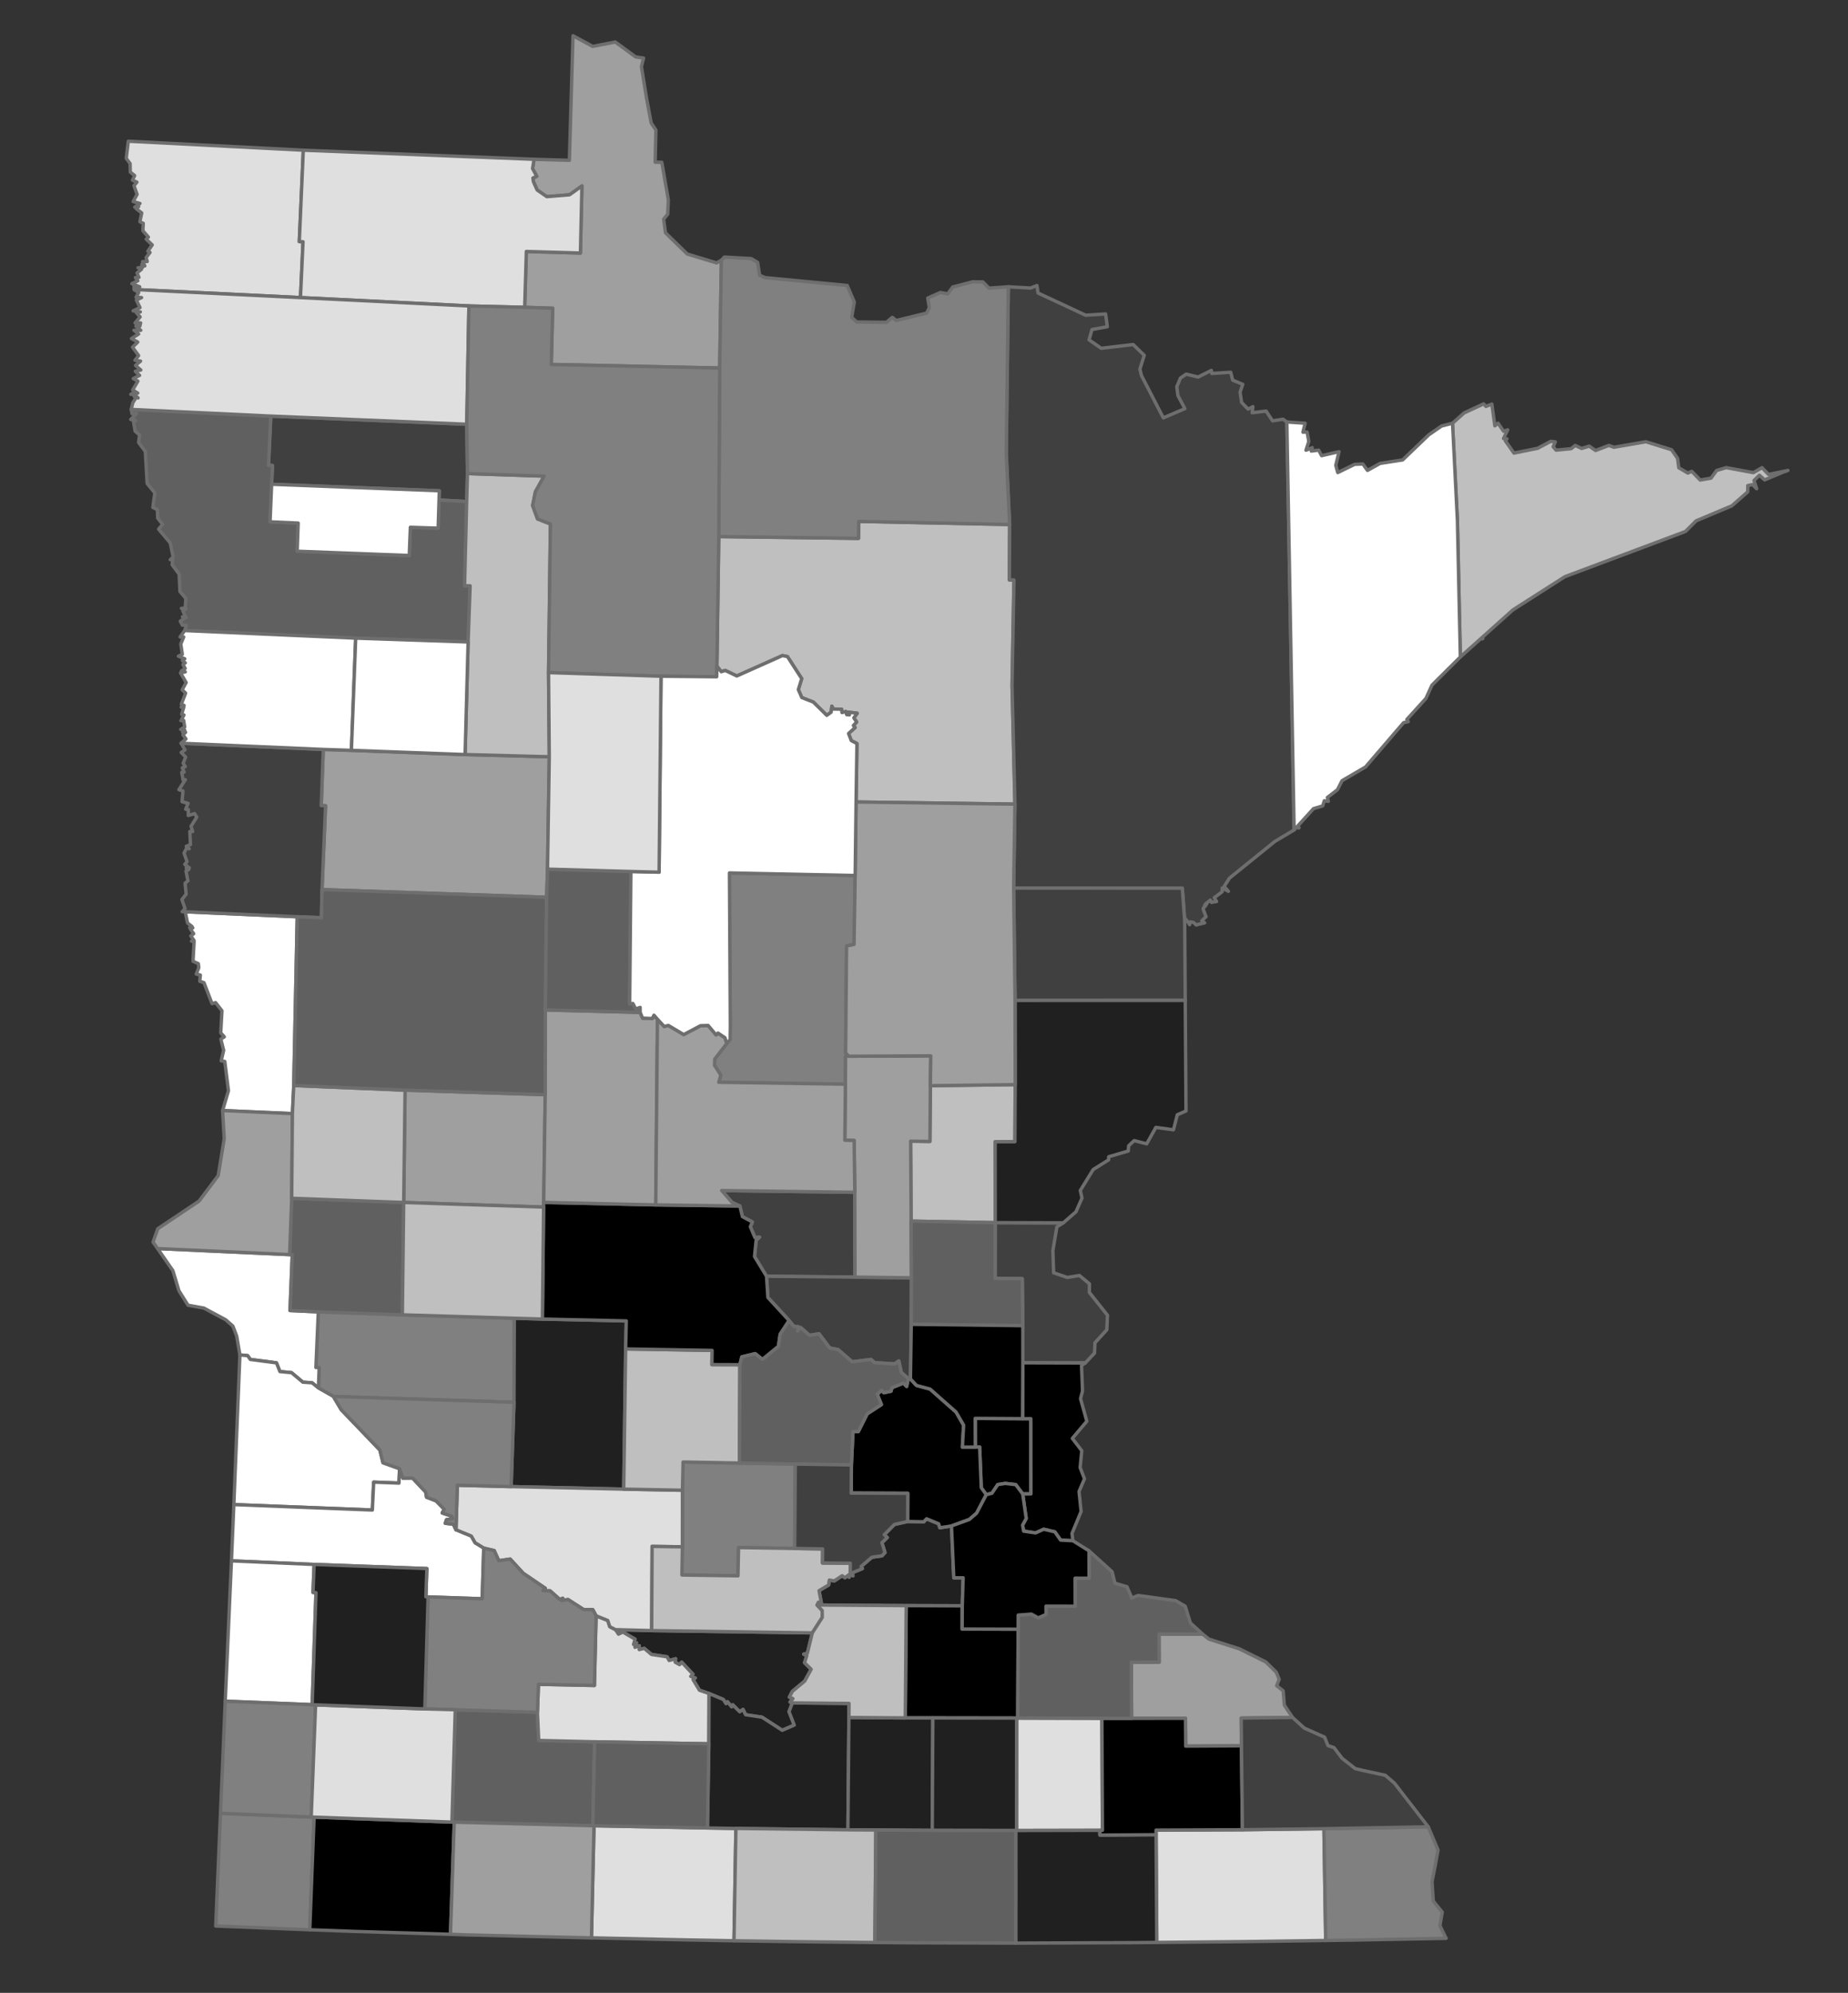 <?xml version="1.0" encoding="utf-8" standalone="no"?>
<!DOCTYPE svg PUBLIC "-//W3C//DTD SVG 1.1//EN" "http://www.w3.org/Graphics/SVG/1.1/DTD/svg11.dtd">
<svg version="1.1" xmlns="http://www.w3.org/2000/svg" xmlns:xlink="http://www.w3.org/1999/xlink" width="383pt" height="413pt" viewBox="0 0 383 413" xml:space="preserve" enable-background="new 0 0 383 413">
<rect x="0" y="0" width="383" height="413" fill="#333333" stroke="none"/>
<g color-interpolation="linearRGB" transform="scale(0.413,0.413)">
<g id="us_county_2010_2">
<g transform="matrix(2.424 0 0 -2.424 464.5 500)">
<path d="M17.394 97.692 L17.335 86.222 L18.28 86.208 L17.886 64.36 L18.486 39.809 L-14.404 40.251 L-14.224 52.35 L-15.386 52.956 L-15.956 54.427 L-14.596 55.663 L-14.956 56.087 L-14.277 56.808 L-14.861 57.656 L-14.165 58.618 L-16.006 58.848 L-15.77 58.287 L-16.34 58.334 L-16.518 58.974 L-17.313 58.766 L-17.403 59.455 L-19.12 59.489 L-19.415 60.09 L-19.564 58.84 L-20.464 58.193 L-23.242 60.927 L-25.629 61.868 L-26.355 63.507 L-25.656 65.788 L-28.61 70.357 L-29.645 70.557 L-39.087 66.338 L-41.488 67.483 L-42.311 67.222 L-43.212 68.376 L-42.824 95.196 L-13.902 94.824 L-13.848 98.339 L17.394 97.692 Z "  fill="#BFBFBF" fill-rule="evenodd" stroke="#6E6E6E" fill-opacity="1" stroke-opacity="1"  stroke-width="0.7" stroke-linecap="round" stroke-linejoin="round" stroke-miterlimit="10" />
</g>
<g transform="matrix(2.424 0 0 -2.424 464.5 500)">
<path d="M-42.286 152.4 L-42.634 130.086 L-77.5 130.823 L-77.209 142.462 L-83.008 142.651 L-82.662 154.211 L-71.468 153.888 L-71.158 167.773 L-73.72 165.946 L-78.432 165.561 L-80.429 166.943 L-81.195 168.646 L-81.302 169.423 L-80.506 169.773 L-81.376 171.373 L-81.068 173.293 L-73.753 173.086 L-73.002 198.87 L-68.913 196.665 L-64.243 197.576 L-60.041 194.493 L-58.394 194.245 L-58.833 192.474 L-57.785 185.989 L-56.816 180.803 L-55.842 179.344 L-55.992 172.702 L-54.616 172.671 L-53.265 164.875 L-53.39 161.944 L-54.238 160.901 L-53.858 158.077 L-49.347 153.686 L-43.273 151.847 L-42.286 152.4 Z "  fill="#9F9F9F" fill-rule="evenodd" stroke="#6E6E6E" fill-opacity="1" stroke-opacity="1"  stroke-width="0.7" stroke-linecap="round" stroke-linejoin="round" stroke-miterlimit="10" />
</g>
<g transform="matrix(2.424 0 0 -2.424 464.5 500)">
<path d="M26.341 -52.616 L26.503 -57.207 L29.343 -58.174 L31.835 -57.766 L33.914 -59.487 L33.892 -61.268 L37.644 -65.992 L37.51 -69.007 L35.056 -71.694 L34.966 -73.83 L33.045 -75.874 L20.127 -75.84 L20.123 -68.156 L20.004 -58.433 L14.376 -58.366 L14.405 -46.83 L28.487 -46.871 L27.171 -47.706 L26.341 -52.616 Z "  fill="#404040" fill-rule="evenodd" stroke="#6E6E6E" fill-opacity="1" stroke-opacity="1"  stroke-width="0.7" stroke-linecap="round" stroke-linejoin="round" stroke-miterlimit="10" />
</g>
<g transform="matrix(2.424 0 0 -2.424 464.5 500)">
<path d="M-94.999 118.446 L-94.853 108.24 L-95.014 102.448 L-100.739 102.767 L-100.682 104.675 L-135.39 106.02 L-135.216 109.904 L-136.038 109.941 L-135.571 120.136 L-94.999 118.446 Z "  fill="#404040" fill-rule="evenodd" stroke="#6E6E6E" fill-opacity="1" stroke-opacity="1"  stroke-width="0.7" stroke-linecap="round" stroke-linejoin="round" stroke-miterlimit="10" />
</g>
<g transform="matrix(2.424 0 0 -2.424 464.5 500)">
<path d="M-27.118 -114.273 L-38.728 -114.085 L-38.849 -119.937 L-48.713 -119.8 L-50.454 -119.767 L-50.358 -113.934 L-50.348 -102.224 L-50.215 -96.381 L-38.553 -96.595 L-26.984 -96.808 L-27.118 -114.273 Z "  fill="#808080" fill-rule="evenodd" stroke="#6E6E6E" fill-opacity="1" stroke-opacity="1"  stroke-width="0.7" stroke-linecap="round" stroke-linejoin="round" stroke-miterlimit="10" />
</g>
<g transform="matrix(2.424 0 0 -2.424 464.5 500)">
<path d="M-80.367 -148.192 L-80.104 -154.018 L-68.525 -154.298 L-68.896 -171.672 L-97.587 -170.933 L-98.067 -170.921 L-97.378 -147.658 L-80.367 -148.192 Z "  fill="#606060" fill-rule="evenodd" stroke="#6E6E6E" fill-opacity="1" stroke-opacity="1"  stroke-width="0.7" stroke-linecap="round" stroke-linejoin="round" stroke-miterlimit="10" />
</g>
<g transform="matrix(2.424 0 0 -2.424 464.5 500)">
<path d="M82.821 -195.423 L65.813 -195.659 L47.854 -195.829 L47.705 -173.529 L47.705 -172.582 L65.581 -172.503 L82.456 -172.289 L82.821 -195.423 Z "  fill="#DFDFDF" fill-rule="evenodd" stroke="#6E6E6E" fill-opacity="1" stroke-opacity="1"  stroke-width="0.7" stroke-linecap="round" stroke-linejoin="round" stroke-miterlimit="10" />
</g>
<g transform="matrix(2.424 0 0 -2.424 464.5 500)">
<path d="M-78.275 26.35 L-78.467 20.528 L-124.956 22.12 L-124.232 39.472 L-125.123 39.508 L-124.698 51.13 L-118.875 50.941 L-95.343 50.071 L-77.914 49.615 L-78.275 26.35 Z "  fill="#9F9F9F" fill-rule="evenodd" stroke="#6E6E6E" fill-opacity="1" stroke-opacity="1"  stroke-width="0.7" stroke-linecap="round" stroke-linejoin="round" stroke-miterlimit="10" />
</g>
<g transform="matrix(2.424 0 0 -2.424 464.5 500)">
<path d="M20.092 -102.988 L18.658 -101.065 L16.482 -100.81 L14.935 -101.051 L13.731 -102.837 L12.56 -103.14 L11.516 -101.703 L11.181 -93.282 L10.288 -93.285 L10.268 -87.344 L20.073 -87.404 L21.772 -87.411 L21.784 -88.458 L21.796 -102.983 L20.092 -102.988 Z "  fill="#000000" fill-rule="evenodd" stroke="#6E6E6E" fill-opacity="1" stroke-opacity="1"  stroke-width="0.7" stroke-linecap="round" stroke-linejoin="round" stroke-miterlimit="10" />
</g>
<g transform="matrix(2.424 0 0 -2.424 464.5 500)">
<path d="M-127.195 -169.872 L-126.6 -169.892 L-127.499 -193.212 L-146.966 -192.435 L-145.98 -169.1 L-127.195 -169.872 Z "  fill="#808080" fill-rule="evenodd" stroke="#6E6E6E" fill-opacity="1" stroke-opacity="1"  stroke-width="0.7" stroke-linecap="round" stroke-linejoin="round" stroke-miterlimit="10" />
</g>
<g transform="matrix(2.424 0 0 -2.424 464.5 500)">
<path d="M-39.671 -195.484 L-49.152 -195.311 L-69.182 -194.881 L-68.657 -171.677 L-45.174 -172.138 L-39.28 -172.238 L-39.671 -195.484 Z "  fill="#DFDFDF" fill-rule="evenodd" stroke="#6E6E6E" fill-opacity="1" stroke-opacity="1"  stroke-width="0.7" stroke-linecap="round" stroke-linejoin="round" stroke-miterlimit="10" />
</g>
<g transform="matrix(2.424 0 0 -2.424 464.5 500)">
<path d="M-130.091 16.497 L-130.814 -18.445 L-131.089 -24.26 L-145.547 -23.622 L-144.329 -19.508 L-145.092 -13.453 L-145.834 -13.335 L-145.32 -11.157 L-145.911 -8.835 L-145.192 -8.366 L-145.929 -7.532 L-145.675 -2.972 L-146.99 -1.282 L-147.733 -1.492 L-149.394 2.842 L-150.271 3.137 L-150.15 4.425 L-151.001 4.634 L-150.465 5.946 L-150.564 6.787 L-151.665 7.271 L-151.444 11.321 L-151.987 11.444 L-151.453 11.585 L-152.133 12.528 L-151.527 12.98 L-152.209 13.939 L-151.722 14.19 L-152.353 14.215 L-151.878 14.478 L-152.799 15.199 L-153.279 17.521 L-130.091 16.497 Z "  fill="#FFFFFF" fill-rule="evenodd" stroke="#6E6E6E" fill-opacity="1" stroke-opacity="1"  stroke-width="0.7" stroke-linecap="round" stroke-linejoin="round" stroke-miterlimit="10" />
</g>
<g transform="matrix(2.424 0 0 -2.424 464.5 500)">
<path d="M-85.224 -84.02 L-122.605 -82.809 L-125.707 -81.053 L-125.55 -76.835 L-126.227 -76.807 L-125.733 -65.296 L-108.327 -65.91 L-85.15 -66.617 L-85.224 -84.02 Z "  fill="#808080" fill-rule="evenodd" stroke="#6E6E6E" fill-opacity="1" stroke-opacity="1"  stroke-width="0.7" stroke-linecap="round" stroke-linejoin="round" stroke-miterlimit="10" />
</g>
<g transform="matrix(2.424 0 0 -2.424 464.5 500)">
<path d="M5.354 -109.618 L5.83 -120.35 L7.766 -120.345 L7.586 -126.147 L-4.021 -126.112 L-22.478 -125.981 L-22.198 -125.395 L-21.559 -125.731 L-22.066 -123.011 L-20.087 -121.845 L-19.94 -120.821 L-18.895 -120.984 L-17.289 -119.92 L-16.708 -120.33 L-15.904 -119.72 L-15.828 -120.225 L-15.611 -119.557 L-15.044 -119.934 L-15.188 -119.314 L-13.089 -118.439 L-13.348 -117.997 L-11.139 -116.097 L-9.041 -115.797 L-8.416 -115.131 L-9.046 -113.079 L-7.946 -112.007 L-8.566 -111.424 L-6.459 -109.308 L-3.724 -108.69 L-0.388 -108.763 L0.198 -108.129 L2.686 -109.158 L2.939 -109.989 L5.354 -109.618 Z "  fill="#202020" fill-rule="evenodd" stroke="#6E6E6E" fill-opacity="1" stroke-opacity="1"  stroke-width="0.7" stroke-linecap="round" stroke-linejoin="round" stroke-miterlimit="10" />
</g>
<g transform="matrix(2.424 0 0 -2.424 464.5 500)">
<path d="M-15.898 -12.38 L-16.576 -12.378 L-16.61 -18.165 L-42.827 -17.771 L-42.399 -16.303 L-43.706 -14.257 L-43.662 -12.966 L-41.161 -9.732 L-40.48 -8.938 L-40.434 -6.154 L-40.617 25.564 L-14.59 25.036 L-14.817 10.779 L-16.368 10.431 L-16.564 -11.7 L-15.898 -12.38 Z "  fill="#808080" fill-rule="evenodd" stroke="#6E6E6E" fill-opacity="1" stroke-opacity="1"  stroke-width="0.7" stroke-linecap="round" stroke-linejoin="round" stroke-miterlimit="10" />
</g>
<g transform="matrix(2.424 0 0 -2.424 464.5 500)">
<path d="M36.069 -172.623 L18.821 -172.657 L18.837 -149.38 L19.065 -149.38 L36.495 -149.431 L36.6 -172.626 L36.069 -172.623 Z "  fill="#DFDFDF" fill-rule="evenodd" stroke="#6E6E6E" fill-opacity="1" stroke-opacity="1"  stroke-width="0.7" stroke-linecap="round" stroke-linejoin="round" stroke-miterlimit="10" />
</g>
<g transform="matrix(2.424 0 0 -2.424 464.5 500)">
<path d="M-78.756 -20.342 L-79.068 -42.637 L-79.091 -43.608 L-108.05 -42.651 L-107.768 -19.398 L-78.756 -20.342 Z "  fill="#9F9F9F" fill-rule="evenodd" stroke="#6E6E6E" fill-opacity="1" stroke-opacity="1"  stroke-width="0.7" stroke-linecap="round" stroke-linejoin="round" stroke-miterlimit="10" />
</g>
<g transform="matrix(2.424 0 0 -2.424 464.5 500)">
<path d="M-14.623 -58.101 L-32.942 -57.922 L-35.427 -53.84 L-35.084 -50.436 L-34.382 -49.842 L-35.339 -49.923 L-36.289 -47.665 L-35.861 -46.698 L-37.928 -45.589 L-38.457 -43.384 L-40.074 -42.643 L-42.212 -40.184 L-14.668 -40.548 L-14.623 -58.101 Z "  fill="#404040" fill-rule="evenodd" stroke="#6E6E6E" fill-opacity="1" stroke-opacity="1"  stroke-width="0.7" stroke-linecap="round" stroke-linejoin="round" stroke-miterlimit="10" />
</g>
<g transform="matrix(2.424 0 0 -2.424 464.5 500)">
<path d="M-27.578 -146.242 L-28.278 -148.053 L-27.197 -150.84 L-29.688 -151.916 L-33.884 -149.201 L-37.274 -148.689 L-37.802 -147.601 L-38.489 -148.081 L-39.943 -146.629 L-40.166 -147.074 L-41.02 -146.001 L-41.319 -146.409 L-41.878 -145.538 L-44.844 -144.303 L-46.825 -143.615 L-48.148 -141.429 L-47.694 -141.089 L-48.63 -140.754 L-48.177 -140.295 L-50.504 -137.814 L-50.948 -138.327 L-51.847 -137.82 L-51.747 -137.103 L-53.1 -137.469 L-53.519 -136.702 L-56.763 -136.214 L-58.261 -134.95 L-59.298 -135.21 L-59.282 -134.413 L-60.179 -134.736 L-59.846 -133.807 L-60.468 -134.154 L-60.16 -133.051 L-62.681 -131.577 L-63.582 -132.015 L-64.206 -131.078 L-56.717 -131.276 L-23.459 -131.754 L-24.486 -135.954 L-25.246 -136.158 L-24.602 -136.451 L-25.069 -137.923 L-23.701 -139.281 L-25.023 -141.72 L-27.584 -143.85 L-28.208 -145.052 L-27.478 -145.365 L-28.064 -146.069 L-27.578 -146.242 Z "  fill="#202020" fill-rule="evenodd" stroke="#6E6E6E" fill-opacity="1" stroke-opacity="1"  stroke-width="0.7" stroke-linecap="round" stroke-linejoin="round" stroke-miterlimit="10" />
</g>
<g transform="matrix(2.424 0 0 -2.424 464.5 500)">
<path d="M-135.571 120.136 L-136.038 109.941 L-135.216 109.904 L-135.39 106.02 L-135.72 98.251 L-129.896 97.987 L-130.105 92.165 L-106.901 91.276 L-106.671 97.115 L-100.922 96.934 L-100.739 102.767 L-95.014 102.448 L-95.446 85.035 L-94.297 84.993 L-94.718 73.376 L-117.985 74.168 L-153.392 75.736 L-153.032 76.856 L-153.879 76.864 L-154.306 77.682 L-153.478 78.233 L-153.858 78.588 L-153.097 78.386 L-153.772 79.796 L-153.104 80.229 L-154.072 80.329 L-153.28 80.4 L-153.156 82.395 L-154.385 83.853 L-154.53 87.394 L-155.972 89.338 L-155.866 90.47 L-156.375 90.403 L-155.779 90.942 L-156.376 93.866 L-158.79 96.738 L-157.951 97.719 L-158.977 99.01 L-159.044 100.77 L-159.982 101.216 L-159.575 104.235 L-161.165 106.176 L-161.541 112.814 L-162.934 114.674 L-162.734 116.237 L-163.65 117.007 L-164.001 119.068 L-163.517 119.219 L-164.566 119.442 L-163.364 120.643 L-164.297 120.633 L-164.463 121.515 L-135.571 120.136 Z "  fill="#606060" fill-rule="evenodd" stroke="#6E6E6E" fill-opacity="1" stroke-opacity="1"  stroke-width="0.7" stroke-linecap="round" stroke-linejoin="round" stroke-miterlimit="10" />
</g>
<g transform="matrix(2.424 0 0 -2.424 464.5 500)">
<path d="M105.487 -179.978 L104.833 -183.272 L105.099 -187.281 L106.951 -189.566 L106.46 -192.352 L107.755 -194.983 L88.629 -195.34 L82.821 -195.423 L82.456 -172.289 L104.044 -171.891 L106.082 -176.689 L105.487 -179.978 Z "  fill="#808080" fill-rule="evenodd" stroke="#6E6E6E" fill-opacity="1" stroke-opacity="1"  stroke-width="0.7" stroke-linecap="round" stroke-linejoin="round" stroke-miterlimit="10" />
</g>
<g transform="matrix(2.424 0 0 -2.424 464.5 500)">
<path d="M-98.067 -170.921 L-97.587 -170.933 L-98.368 -194.144 L-118.147 -193.552 L-127.499 -193.212 L-126.6 -169.892 L-98.067 -170.921 Z "  fill="#000000" fill-rule="evenodd" stroke="#6E6E6E" fill-opacity="1" stroke-opacity="1"  stroke-width="0.7" stroke-linecap="round" stroke-linejoin="round" stroke-miterlimit="10" />
</g>
<g transform="matrix(2.424 0 0 -2.424 464.5 500)">
<path d="M-2.973 -67.877 L-3.145 -79.183 L-3.591 -79.118 L-5.033 -77.844 L-5.565 -75.453 L-6.39 -76.071 L-10.555 -75.817 L-11.312 -75.153 L-15.206 -75.632 L-18.146 -73.101 L-19.862 -72.782 L-22.067 -69.84 L-24.066 -70.149 L-25.875 -68.542 L-26.493 -69.255 L-26.35 -68.387 L-27.259 -68.336 L-28.264 -67.093 L-32.654 -62.327 L-32.942 -57.922 L-14.623 -58.101 L-2.942 -58.252 L-2.973 -67.877 Z "  fill="#404040" fill-rule="evenodd" stroke="#6E6E6E" fill-opacity="1" stroke-opacity="1"  stroke-width="0.7" stroke-linecap="round" stroke-linejoin="round" stroke-miterlimit="10" />
</g>
<g transform="matrix(2.424 0 0 -2.424 464.5 500)">
<path d="M-128.837 175.177 L-129.664 156.255 L-128.891 156.222 L-129.421 144.667 L-163.859 146.347 L-163.873 147.009 L-162.706 146.9 L-164.328 147.56 L-163.095 148.143 L-163.603 148.813 L-162.856 148.851 L-163.257 149.764 L-162.338 150.519 L-163.048 150.844 L-162.106 150.928 L-162.263 151.546 L-161.642 151.23 L-162.111 152.121 L-161.146 152.136 L-161.379 152.959 L-160.567 154.018 L-161.022 154.26 L-160.112 155.57 L-161.361 156.76 L-160.903 157.187 L-162.044 158.495 L-161.966 160.039 L-162.669 160.369 L-162.289 162.189 L-163.407 163.061 L-162.917 163.507 L-163.73 163.393 L-162.654 164.146 L-164.056 164.546 L-163.248 166.035 L-163.888 167.833 L-163.283 168.562 L-164.215 168.98 L-163.748 169.921 L-164.654 170.647 L-164.69 172.396 L-165.494 173.5 L-165.063 177.04 L-128.837 175.177 Z "  fill="#DFDFDF" fill-rule="evenodd" stroke="#6E6E6E" fill-opacity="1" stroke-opacity="1"  stroke-width="0.7" stroke-linecap="round" stroke-linejoin="round" stroke-miterlimit="10" />
</g>
<g transform="matrix(2.424 0 0 -2.424 464.5 500)">
<path d="M-64.206 -131.078 L-63.582 -132.015 L-62.681 -131.577 L-60.16 -133.051 L-60.468 -134.154 L-59.846 -133.807 L-60.179 -134.736 L-59.282 -134.413 L-59.298 -135.21 L-58.261 -134.95 L-56.763 -136.214 L-53.519 -136.702 L-53.1 -137.469 L-51.747 -137.103 L-51.847 -137.82 L-50.948 -138.327 L-50.504 -137.814 L-48.177 -140.295 L-48.63 -140.754 L-47.694 -141.089 L-48.148 -141.429 L-46.825 -143.615 L-44.844 -144.303 L-44.879 -154.716 L-68.525 -154.298 L-80.104 -154.018 L-80.367 -148.192 L-80.155 -142.396 L-68.571 -142.636 L-68.221 -128.209 L-65.804 -129.184 L-65.39 -130.462 L-64.206 -131.078 Z "  fill="#DFDFDF" fill-rule="evenodd" stroke="#6E6E6E" fill-opacity="1" stroke-opacity="1"  stroke-width="0.7" stroke-linecap="round" stroke-linejoin="round" stroke-miterlimit="10" />
</g>
<g transform="matrix(2.424 0 0 -2.424 464.5 500)">
<path d="M-131.666 -53.441 L-131.122 -53.457 L-131.584 -65.02 L-125.733 -65.296 L-126.227 -76.807 L-125.55 -76.835 L-125.707 -81.053 L-127.015 -79.982 L-128.931 -79.853 L-131.276 -77.883 L-133.681 -77.655 L-134.389 -75.853 L-139.805 -75.145 L-140.366 -74.359 L-141.961 -74.214 L-142.622 -70.327 L-143.411 -68.248 L-144.898 -66.939 L-149.414 -64.512 L-152.704 -63.92 L-154.58 -60.936 L-155.832 -56.772 L-159.005 -52.191 L-131.666 -53.441 Z "  fill="#FFFFFF" fill-rule="evenodd" stroke="#6E6E6E" fill-opacity="1" stroke-opacity="1"  stroke-width="0.7" stroke-linecap="round" stroke-linejoin="round" stroke-miterlimit="10" />
</g>
<g transform="matrix(2.424 0 0 -2.424 464.5 500)">
<path d="M19.155 -130.988 L19.065 -149.38 L18.837 -149.38 L1.493 -149.355 L-4.213 -149.35 L-4.021 -126.112 L7.586 -126.147 L7.562 -130.957 L19.155 -130.988 Z "  fill="#000000" fill-rule="evenodd" stroke="#6E6E6E" fill-opacity="1" stroke-opacity="1"  stroke-width="0.7" stroke-linecap="round" stroke-linejoin="round" stroke-miterlimit="10" />
</g>
<g transform="matrix(2.424 0 0 -2.424 464.5 500)">
<path d="M-27.578 -146.242 L-15.862 -146.356 L-15.886 -149.267 L-16.093 -172.52 L-39.28 -172.238 L-45.174 -172.138 L-44.879 -154.716 L-44.844 -144.303 L-41.878 -145.538 L-41.319 -146.409 L-41.02 -146.001 L-40.166 -147.074 L-39.943 -146.629 L-38.489 -148.081 L-37.802 -147.601 L-37.274 -148.689 L-33.884 -149.201 L-29.688 -151.916 L-27.197 -150.84 L-28.278 -148.053 L-27.578 -146.242 Z "  fill="#202020" fill-rule="evenodd" stroke="#6E6E6E" fill-opacity="1" stroke-opacity="1"  stroke-width="0.7" stroke-linecap="round" stroke-linejoin="round" stroke-miterlimit="10" />
</g>
<g transform="matrix(2.424 0 0 -2.424 464.5 500)">
<path d="M-62.103 -72.974 L-62.503 -101.993 L-85.805 -101.47 L-85.224 -84.02 L-85.15 -66.617 L-79.336 -66.784 L-61.969 -67.173 L-62.103 -72.974 Z "  fill="#202020" fill-rule="evenodd" stroke="#6E6E6E" fill-opacity="1" stroke-opacity="1"  stroke-width="0.7" stroke-linecap="round" stroke-linejoin="round" stroke-miterlimit="10" />
</g>
<g transform="matrix(2.424 0 0 -2.424 464.5 500)">
<path d="M1.375 -172.633 L-10.314 -172.557 L-16.093 -172.52 L-15.886 -149.267 L-4.213 -149.35 L1.493 -149.355 L1.375 -172.633 Z "  fill="#202020" fill-rule="evenodd" stroke="#6E6E6E" fill-opacity="1" stroke-opacity="1"  stroke-width="0.7" stroke-linecap="round" stroke-linejoin="round" stroke-miterlimit="10" />
</g>
<g transform="matrix(2.424 0 0 -2.424 464.5 500)">
<path d="M-69.182 -194.881 L-72.102 -194.819 L-95.126 -194.266 L-98.368 -194.144 L-97.587 -170.933 L-68.896 -171.672 L-68.657 -171.677 L-69.182 -194.881 Z "  fill="#9F9F9F" fill-rule="evenodd" stroke="#6E6E6E" fill-opacity="1" stroke-opacity="1"  stroke-width="0.7" stroke-linecap="round" stroke-linejoin="round" stroke-miterlimit="10" />
</g>
<g transform="matrix(2.424 0 0 -2.424 464.5 500)">
<path d="M56.174 14.806 L56.009 14.789 L56.283 14.863 L56.174 14.806 Z M57.931 19.132 L57.77 18.834 L57.828 18.822 L57.931 19.132 L58.226 19.238 L58.222 19.217 L58.22 19.205 L57.804 18.581 L57.778 18.566 L57.757 18.552 L57.732 18.531 L57.508 18.334 L57.467 18.046 L58.049 16.504 L57.168 15.664 L57.762 15.227 L56.002 14.807 L55.451 15.316 L54.735 15.443 L54.655 14.846 L54.366 15.36 L54.29 15.396 L53.867 15.959 L53.717 16.041 L53.637 16.008 L53.628 15.831 L53.629 15.673 L53.134 22.411 L18.217 22.431 L18.486 39.809 L17.886 64.36 L18.28 86.208 L17.335 86.222 L17.394 97.692 L16.685 112.464 L17.123 146.905 L21.711 146.644 L23.046 147.163 L23.27 145.611 L33.125 141.017 L37.26 141.274 L37.615 138.634 L34.435 138.051 L33.832 135.917 L36.355 134.168 L42.971 134.951 L45.255 132.714 L44.364 129.868 L44.677 128.538 L49.208 119.763 L53.669 121.682 L52.228 124.369 L51.997 126.225 L52.75 128.011 L53.934 128.821 L56.413 128.222 L59.152 129.593 L59.224 128.956 L63.161 129.209 L63.567 127.577 L65.65 126.708 L65.098 125.098 L65.411 122.963 L66.761 121.582 L67.75 122.085 L67.597 120.824 L70.489 121.178 L71.819 119.145 L73.987 119.494 L74.78 118.911 L76.283 34.461 L72.322 32.105 L62.899 24.486 L61.798 22.772 L62.686 21.762 L61.406 22.446 L61.378 21.669 L59.755 20.432 L60.228 19.642 L59.312 19.503 L59.188 19.446 L58.936 19.939 L57.931 19.132 Z "  fill="#404040" fill-rule="evenodd" stroke="#6E6E6E" fill-opacity="1" stroke-opacity="1"  stroke-width="0.7" stroke-linecap="round" stroke-linejoin="round" stroke-miterlimit="10" />
</g>
<g transform="matrix(2.424 0 0 -2.424 464.5 500)">
<path d="M-50.358 -113.934 L-56.623 -113.848 L-56.717 -131.276 L-64.206 -131.078 L-65.39 -130.462 L-65.804 -129.184 L-68.221 -128.209 L-68.908 -126.935 L-70.802 -126.923 L-74.028 -124.851 L-75.365 -125.05 L-75.131 -124.576 L-75.716 -124.848 L-77.752 -123.044 L-79.212 -123.005 L-78.742 -122.514 L-83.297 -119.422 L-86.014 -116.467 L-88.371 -116.822 L-89.317 -114.708 L-91.485 -114.206 L-93.28 -113.116 L-94.068 -111.724 L-97.224 -110.425 L-96.943 -101.185 L-85.805 -101.47 L-62.503 -101.993 L-50.348 -102.224 L-50.358 -113.934 Z "  fill="#DFDFDF" fill-rule="evenodd" stroke="#6E6E6E" fill-opacity="1" stroke-opacity="1"  stroke-width="0.7" stroke-linecap="round" stroke-linejoin="round" stroke-miterlimit="10" />
</g>
<g transform="matrix(2.424 0 0 -2.424 464.5 500)">
<path d="M32.48 -81.657 L32.069 -83.27 L33.371 -87.937 L30.372 -91.49 L32.325 -94.042 L31.985 -97.531 L32.884 -99.858 L31.756 -102.483 L32.003 -104.894 L32.186 -106.616 L30.304 -111.157 L30.476 -112.675 L27.938 -112.543 L26.743 -110.835 L24.443 -110.295 L22.766 -111.055 L20.285 -110.688 L20.076 -109.44 L20.82 -108.06 L20.092 -102.988 L21.796 -102.983 L21.784 -88.458 L21.772 -87.411 L20.073 -87.404 L20.127 -75.84 L33.045 -75.874 L32.276 -76.4 L32.48 -81.657 Z "  fill="#000000" fill-rule="evenodd" stroke="#6E6E6E" fill-opacity="1" stroke-opacity="1"  stroke-width="0.7" stroke-linecap="round" stroke-linejoin="round" stroke-miterlimit="10" />
</g>
<g transform="matrix(2.424 0 0 -2.424 464.5 500)">
<path d="M18.821 -172.657 L18.649 -172.659 L1.375 -172.633 L1.493 -149.355 L18.837 -149.38 L18.821 -172.657 Z "  fill="#202020" fill-rule="evenodd" stroke="#6E6E6E" fill-opacity="1" stroke-opacity="1"  stroke-width="0.7" stroke-linecap="round" stroke-linejoin="round" stroke-miterlimit="10" />
</g>
<g transform="matrix(2.424 0 0 -2.424 464.5 500)">
<path d="M-38.46 -76.237 L-38.553 -96.595 L-50.215 -96.381 L-50.348 -102.224 L-62.503 -101.993 L-62.103 -72.974 L-44.211 -73.278 L-44.249 -76.218 L-38.46 -76.237 Z "  fill="#BFBFBF" fill-rule="evenodd" stroke="#6E6E6E" fill-opacity="1" stroke-opacity="1"  stroke-width="0.7" stroke-linecap="round" stroke-linejoin="round" stroke-miterlimit="10" />
</g>
<g transform="matrix(2.424 0 0 -2.424 464.5 500)">
<path d="M-81.068 173.293 L-81.376 171.373 L-80.506 169.773 L-81.302 169.423 L-81.195 168.646 L-80.429 166.943 L-78.432 165.561 L-73.72 165.946 L-71.158 167.773 L-71.468 153.888 L-82.662 154.211 L-83.008 142.651 L-94.549 142.936 L-129.421 144.667 L-128.891 156.222 L-129.664 156.255 L-128.837 175.177 L-81.068 173.293 Z "  fill="#DFDFDF" fill-rule="evenodd" stroke="#6E6E6E" fill-opacity="1" stroke-opacity="1"  stroke-width="0.7" stroke-linecap="round" stroke-linejoin="round" stroke-miterlimit="10" />
</g>
<g transform="matrix(2.424 0 0 -2.424 464.5 500)">
<path d="M-108.05 -42.651 L-108.327 -65.91 L-125.733 -65.296 L-131.584 -65.02 L-131.122 -53.457 L-131.666 -53.441 L-131.239 -41.786 L-108.05 -42.651 Z "  fill="#606060" fill-rule="evenodd" stroke="#6E6E6E" fill-opacity="1" stroke-opacity="1"  stroke-width="0.7" stroke-linecap="round" stroke-linejoin="round" stroke-miterlimit="10" />
</g>
<g transform="matrix(2.424 0 0 -2.424 464.5 500)">
<path d="M-125.707 -81.053 L-122.605 -82.809 L-120.983 -85.547 L-112.986 -93.891 L-112.339 -96.532 L-108.917 -97.757 L-109.032 -100.745 L-114.265 -100.544 L-114.542 -106.32 L-143.213 -105.193 L-142.75 -93.689 L-141.961 -74.214 L-140.366 -74.359 L-139.805 -75.145 L-134.389 -75.853 L-133.681 -77.655 L-131.276 -77.883 L-128.931 -79.853 L-127.015 -79.982 L-125.707 -81.053 Z "  fill="#FFFFFF" fill-rule="evenodd" stroke="#6E6E6E" fill-opacity="1" stroke-opacity="1"  stroke-width="0.7" stroke-linecap="round" stroke-linejoin="round" stroke-miterlimit="10" />
</g>
<g transform="matrix(2.424 0 0 -2.424 464.5 500)">
<path d="M-131.089 -24.26 L-131.239 -41.786 L-131.666 -53.441 L-159.005 -52.191 L-159.947 -50.856 L-158.958 -48.08 L-150.424 -42.372 L-146.458 -37.102 L-145.206 -29.439 L-145.547 -23.622 L-131.089 -24.26 Z "  fill="#9F9F9F" fill-rule="evenodd" stroke="#6E6E6E" fill-opacity="1" stroke-opacity="1"  stroke-width="0.7" stroke-linecap="round" stroke-linejoin="round" stroke-miterlimit="10" />
</g>
<g transform="matrix(2.424 0 0 -2.424 464.5 500)">
<path d="M-124.698 51.13 L-125.123 39.508 L-124.232 39.472 L-124.956 22.12 L-125.084 16.288 L-130.091 16.497 L-153.279 17.521 L-153.913 17.539 L-153.313 18.194 L-153.972 20.057 L-153.089 21.182 L-153.308 23.444 L-152.729 23.937 L-153.122 25.97 L-152.557 26.271 L-153.079 26.593 L-152.431 26.611 L-153.376 27.343 L-152.906 27.9 L-153.53 29.664 L-152.973 30.733 L-152.462 30.567 L-153.066 31.086 L-152.194 31.432 L-152.331 34.147 L-151.746 34.134 L-152.074 35.23 L-150.906 37.114 L-151.33 37.838 L-152.657 37.46 L-152.639 38.685 L-153.186 38.759 L-152.686 39.966 L-153.937 40.307 L-153.751 42.53 L-154.589 42.799 L-153.255 44.872 L-153.721 44.781 L-153.993 46.396 L-153.503 46.432 L-153.897 47.316 L-153.265 47.577 L-153.717 48.265 L-153.189 49.551 L-154.12 50.501 L-153.324 51.024 L-154.143 52.412 L-124.698 51.13 Z "  fill="#404040" fill-rule="evenodd" stroke="#6E6E6E" fill-opacity="1" stroke-opacity="1"  stroke-width="0.7" stroke-linecap="round" stroke-linejoin="round" stroke-miterlimit="10" />
</g>
<g transform="matrix(2.424 0 0 -2.424 464.5 500)">
<path d="M18.541 -18.254 L18.477 -30.081 L14.385 -30.091 L14.405 -46.83 L-3.006 -46.514 L-3.105 -29.966 L0.885 -30.016 L0.978 -18.476 L18.541 -18.254 Z "  fill="#BFBFBF" fill-rule="evenodd" stroke="#6E6E6E" fill-opacity="1" stroke-opacity="1"  stroke-width="0.7" stroke-linecap="round" stroke-linejoin="round" stroke-miterlimit="10" />
</g>
<g transform="matrix(2.424 0 0 -2.424 464.5 500)">
<path d="M-97.224 -110.425 L-94.068 -111.724 L-93.28 -113.116 L-91.485 -114.206 L-91.799 -124.686 L-103.005 -124.31 L-103.46 -124.279 L-103.257 -118.437 L-126.596 -117.585 L-143.712 -116.84 L-143.213 -105.193 L-114.542 -106.32 L-114.265 -100.544 L-109.032 -100.745 L-108.917 -97.757 L-108.223 -99.723 L-106.226 -99.693 L-103.504 -102.588 L-103.322 -103.661 L-101.359 -104.42 L-99.649 -106.16 L-100.082 -106.922 L-98.144 -107.592 L-97.897 -108.105 L-99.191 -108.32 L-99.438 -109.066 L-97.782 -109.251 L-97.224 -110.425 Z "  fill="#FFFFFF" fill-rule="evenodd" stroke="#6E6E6E" fill-opacity="1" stroke-opacity="1"  stroke-width="0.7" stroke-linecap="round" stroke-linejoin="round" stroke-miterlimit="10" />
</g>
<g transform="matrix(2.424 0 0 -2.424 464.5 500)">
<path d="M-129.421 144.667 L-94.549 142.936 L-94.999 118.446 L-135.571 120.136 L-164.463 121.515 L-164.144 122.865 L-163.557 123.824 L-163.958 124.429 L-163.04 123.889 L-163.945 124.755 L-164.54 124.632 L-163.843 125.085 L-163.114 124.898 L-164.153 125.545 L-163.083 127.372 L-164.043 127.9 L-162.733 128.56 L-163.616 129.419 L-162.479 129.674 L-163.57 130.622 L-162.53 131.518 L-163.689 131.701 L-162.931 132.656 L-164.193 134.401 L-163.111 135.457 L-164.41 136.184 L-162.924 137.129 L-163.901 137.909 L-162.489 137.898 L-163.492 138.761 L-162.688 138.724 L-162.517 139.429 L-163.669 139.419 L-162.616 140.668 L-163.41 141.546 L-162.576 141.702 L-164.07 141.92 L-162.643 142.595 L-163.395 144.151 L-162.32 144.667 L-163.459 144.742 L-162.913 145.725 L-163.778 146.234 L-163.859 146.347 L-129.421 144.667 Z "  fill="#DFDFDF" fill-rule="evenodd" stroke="#6E6E6E" fill-opacity="1" stroke-opacity="1"  stroke-width="0.7" stroke-linecap="round" stroke-linejoin="round" stroke-miterlimit="10" />
</g>
<g transform="matrix(2.424 0 0 -2.424 464.5 500)">
<path d="M64.957 -135.057 L70.421 -137.766 L72.591 -139.897 L73.189 -141.37 L72.675 -142.686 L74.017 -143.748 L74.262 -146.724 L75.953 -149.248 L65.325 -149.384 L65.377 -155.131 L53.843 -155.193 L53.795 -149.423 L42.643 -149.442 L42.586 -137.838 L48.345 -137.818 L48.322 -132.011 L57.336 -131.998 L58.631 -133.039 L64.957 -135.057 Z "  fill="#9F9F9F" fill-rule="evenodd" stroke="#6E6E6E" fill-opacity="1" stroke-opacity="1"  stroke-width="0.7" stroke-linecap="round" stroke-linejoin="round" stroke-miterlimit="10" />
</g>
<g transform="matrix(2.424 0 0 -2.424 464.5 500)">
<path d="M-117.985 74.168 L-118.875 50.941 L-124.698 51.13 L-154.143 52.412 L-153.13 53.308 L-153.754 54.142 L-153.199 54.682 L-153.842 54.72 L-153.375 55.109 L-154.216 55.278 L-153.387 55.771 L-153.614 57.152 L-154.172 57.081 L-153.548 58.252 L-154.014 58.402 L-153.577 59.875 L-154.109 59.881 L-153.513 60.233 L-154.09 60.492 L-153.2 62.795 L-153.911 63.475 L-153.091 64.973 L-154.249 66.971 L-153.275 67.179 L-154.066 67.376 L-153.292 67.898 L-153.75 68.708 L-153.277 69.053 L-153.872 69.533 L-153.375 69.891 L-154.693 70.439 L-153.884 70.814 L-154.197 72.962 L-153.595 74.41 L-154.348 74.408 L-153.392 75.736 L-117.985 74.168 Z "  fill="#FFFFFF" fill-rule="evenodd" stroke="#6E6E6E" fill-opacity="1" stroke-opacity="1"  stroke-width="0.7" stroke-linecap="round" stroke-linejoin="round" stroke-miterlimit="10" />
</g>
<g transform="matrix(2.424 0 0 -2.424 464.5 500)">
<path d="M-3.145 -79.183 L-1.891 -80.528 L0.919 -81.276 L6.305 -86.044 L7.867 -88.752 L7.61 -93.297 L10.288 -93.285 L11.181 -93.282 L11.516 -101.703 L12.56 -103.14 L10.554 -106.964 L9.059 -108.269 L5.354 -109.618 L2.939 -109.989 L2.686 -109.158 L0.198 -108.129 L-0.388 -108.763 L-3.724 -108.69 L-3.699 -102.858 L-15.405 -102.808 L-15.366 -96.985 L-15.04 -90.083 L-13.939 -90.083 L-12.113 -86.424 L-9.158 -84.493 L-10.015 -82.352 L-9.093 -81.519 L-8.66 -82.037 L-7.166 -81.717 L-6.96 -80.989 L-4.588 -80.049 L-3.934 -80.732 L-3.591 -79.118 L-3.145 -79.183 Z "  fill="#000000" fill-rule="evenodd" stroke="#6E6E6E" fill-opacity="1" stroke-opacity="1"  stroke-width="0.7" stroke-linecap="round" stroke-linejoin="round" stroke-miterlimit="10" />
</g>
<g transform="matrix(2.424 0 0 -2.424 464.5 500)">
<path d="M47.705 -173.529 L47.854 -195.829 L42.785 -195.875 L19.86 -195.966 L18.651 -195.967 L18.649 -172.659 L18.821 -172.657 L36.069 -172.623 L36.078 -173.607 L47.705 -173.529 Z "  fill="#202020" fill-rule="evenodd" stroke="#6E6E6E" fill-opacity="1" stroke-opacity="1"  stroke-width="0.7" stroke-linecap="round" stroke-linejoin="round" stroke-miterlimit="10" />
</g>
<g transform="matrix(2.424 0 0 -2.424 464.5 500)">
<path d="M-32.942 -57.922 L-32.654 -62.327 L-28.264 -67.093 L-30.12 -69.941 L-30.474 -72.44 L-33.775 -75.151 L-35.286 -73.944 L-38.048 -74.614 L-38.46 -76.237 L-44.249 -76.218 L-44.211 -73.278 L-62.103 -72.974 L-61.969 -67.173 L-79.336 -66.784 L-79.091 -43.608 L-79.068 -42.637 L-55.873 -43.15 L-38.457 -43.384 L-37.928 -45.589 L-35.861 -46.698 L-36.289 -47.665 L-35.339 -49.923 L-34.382 -49.842 L-35.084 -50.436 L-35.427 -53.84 L-32.942 -57.922 Z "  fill="#000000" fill-rule="evenodd" stroke="#6E6E6E" fill-opacity="1" stroke-opacity="1"  stroke-width="0.7" stroke-linecap="round" stroke-linejoin="round" stroke-miterlimit="10" />
</g>
<g transform="matrix(2.424 0 0 -2.424 464.5 500)">
<path d="M53.863 -18.162 L53.897 -23.708 L52.094 -24.505 L51.305 -27.609 L47.661 -27.111 L45.764 -30.512 L43.176 -29.84 L42.035 -30.908 L41.942 -32.001 L37.895 -33.191 L37.884 -33.833 L34.691 -35.829 L32.022 -40.165 L32.369 -41.743 L31.123 -44.58 L28.487 -46.871 L14.405 -46.83 L14.385 -30.091 L18.477 -30.081 L18.541 -18.254 L18.508 -0.792 L53.747 -0.783 L53.863 -18.162 Z "  fill="#202020" fill-rule="evenodd" stroke="#6E6E6E" fill-opacity="1" stroke-opacity="1"  stroke-width="0.7" stroke-linecap="round" stroke-linejoin="round" stroke-miterlimit="10" />
</g>
<g transform="matrix(2.424 0 0 -2.424 464.5 500)">
<path d="M-55.518 -4.713 L-55.873 -43.15 L-79.068 -42.637 L-78.756 -20.342 L-78.73 -2.803 L-59.099 -3.304 L-58.594 -4.494 L-56.6 -4.571 L-56.238 -3.89 L-55.518 -4.713 Z "  fill="#9F9F9F" fill-rule="evenodd" stroke="#6E6E6E" fill-opacity="1" stroke-opacity="1"  stroke-width="0.7" stroke-linecap="round" stroke-linejoin="round" stroke-miterlimit="10" />
</g>
<g transform="matrix(2.424 0 0 -2.424 464.5 500)">
<path d="M115.356 74.113 L115.221 74.017 L115.239 74.112 L115.356 74.113 Z M117.84 118.122 L118.504 118.659 L119.649 116.995 L120.499 117.29 L119.631 115.49 L120.344 115.412 L120.005 115.033 L121.796 112.478 L126.7 113.465 L129.421 114.916 L130.348 114.795 L129.911 113.795 L130.513 113.082 L133.632 113.388 L134.478 114.067 L135.811 113.437 L137.375 113.916 L138.692 113.012 L141.443 114.068 L142.491 113.683 L149.109 114.827 L154.433 113.167 L155.657 111.397 L155.917 109.44 L157.786 108.34 L158.61 108.704 L160.349 106.897 L162.594 107.297 L163.757 108.878 L165.746 109.465 L171.362 108.431 L173.147 109.458 L174.507 108.054 L178.51 108.887 L177.467 108.512 L173.689 106.923 L172.611 107.894 L171.499 106.807 L172.037 105.101 L171.194 105.952 L170.203 105.75 L170.186 104.447 L166.904 101.563 L159.506 98.454 L157.309 96.254 L132.342 86.894 L121.591 80.026 L110.7 70.277 L110.086 98.572 L109.076 118.657 L111.474 120.79 L115.513 122.663 L115.991 122.141 L117.219 122.62 L117.84 118.122 Z "  fill="#BFBFBF" fill-rule="evenodd" stroke="#6E6E6E" fill-opacity="1" stroke-opacity="1"  stroke-width="0.7" stroke-linecap="round" stroke-linejoin="round" stroke-miterlimit="10" />
</g>
<g transform="matrix(2.424 0 0 -2.424 464.5 500)">
<path d="M17.123 146.905 L16.685 112.464 L17.394 97.692 L-13.848 98.339 L-13.902 94.824 L-42.824 95.196 L-42.634 130.086 L-42.286 152.4 L-41.65 153.058 L-36.113 152.744 L-34.778 151.96 L-34.365 149.281 L-33.222 148.801 L-16.237 147.171 L-14.767 143.747 L-15.31 140.57 L-14.262 139.62 L-8.138 139.544 L-6.895 140.57 L-6.089 139.924 L0.195 141.455 L0.768 142.564 L0.441 144.569 L3.067 145.728 L4.579 145.435 L5.605 146.858 L9.746 147.935 L11.849 147.906 L13.13 146.623 L17.123 146.905 Z "  fill="#808080" fill-rule="evenodd" stroke="#6E6E6E" fill-opacity="1" stroke-opacity="1"  stroke-width="0.7" stroke-linecap="round" stroke-linejoin="round" stroke-miterlimit="10" />
</g>
<g transform="matrix(2.424 0 0 -2.424 464.5 500)">
<path d="M-107.768 -19.398 L-108.05 -42.651 L-131.239 -41.786 L-131.089 -24.26 L-130.814 -18.445 L-107.768 -19.398 Z "  fill="#BFBFBF" fill-rule="evenodd" stroke="#6E6E6E" fill-opacity="1" stroke-opacity="1"  stroke-width="0.7" stroke-linecap="round" stroke-linejoin="round" stroke-miterlimit="10" />
</g>
<g transform="matrix(2.424 0 0 -2.424 464.5 500)">
<path d="M-78.067 67.037 L-77.914 49.615 L-95.343 50.071 L-94.718 73.376 L-94.297 84.993 L-95.446 85.035 L-95.014 102.448 L-94.853 108.24 L-78.982 107.704 L-80.784 104.465 L-81.361 101.627 L-80.346 98.853 L-77.673 97.799 L-78.067 67.037 Z "  fill="#BFBFBF" fill-rule="evenodd" stroke="#6E6E6E" fill-opacity="1" stroke-opacity="1"  stroke-width="0.7" stroke-linecap="round" stroke-linejoin="round" stroke-miterlimit="10" />
</g>
<g transform="matrix(2.424 0 0 -2.424 464.5 500)">
<path d="M-100.739 102.767 L-100.922 96.934 L-106.671 97.115 L-106.901 91.276 L-130.105 92.165 L-129.896 97.987 L-135.72 98.251 L-135.39 106.02 L-100.682 104.675 L-100.739 102.767 Z "  fill="#FFFFFF" fill-rule="evenodd" stroke="#6E6E6E" fill-opacity="1" stroke-opacity="1"  stroke-width="0.7" stroke-linecap="round" stroke-linejoin="round" stroke-miterlimit="10" />
</g>
<g transform="matrix(2.424 0 0 -2.424 464.5 500)">
<path d="M0.978 -18.476 L0.885 -30.016 L-3.105 -29.966 L-3.006 -46.514 L-2.942 -58.252 L-14.623 -58.101 L-14.668 -40.548 L-14.796 -29.823 L-16.726 -29.766 L-16.61 -18.165 L-16.576 -12.378 L-15.898 -12.38 L1.066 -12.297 L0.978 -18.476 Z "  fill="#9F9F9F" fill-rule="evenodd" stroke="#6E6E6E" fill-opacity="1" stroke-opacity="1"  stroke-width="0.7" stroke-linecap="round" stroke-linejoin="round" stroke-miterlimit="10" />
</g>
<g transform="matrix(2.424 0 0 -2.424 464.5 500)">
<path d="M-42.634 130.086 L-42.824 95.196 L-43.212 68.376 L-43.257 66.169 L-54.783 66.285 L-78.067 67.037 L-77.673 97.799 L-80.346 98.853 L-81.361 101.627 L-80.784 104.465 L-78.982 107.704 L-94.853 108.24 L-94.999 118.446 L-94.549 142.936 L-83.008 142.651 L-77.209 142.462 L-77.5 130.823 L-42.634 130.086 Z "  fill="#808080" fill-rule="evenodd" stroke="#6E6E6E" fill-opacity="1" stroke-opacity="1"  stroke-width="0.7" stroke-linecap="round" stroke-linejoin="round" stroke-miterlimit="10" />
</g>
<g transform="matrix(2.424 0 0 -2.424 464.5 500)">
<path d="M-15.611 -119.557 L-15.828 -120.225 L-15.904 -119.72 L-16.708 -120.33 L-17.289 -119.92 L-18.895 -120.984 L-19.94 -120.821 L-20.087 -121.845 L-22.066 -123.011 L-21.559 -125.731 L-22.198 -125.395 L-22.478 -125.981 L-21.413 -127.129 L-21.406 -128.57 L-23.459 -131.754 L-56.717 -131.276 L-56.623 -113.848 L-50.358 -113.934 L-50.454 -119.767 L-48.713 -119.8 L-38.849 -119.937 L-38.728 -114.085 L-27.118 -114.273 L-21.311 -114.369 L-21.352 -117.285 L-15.597 -117.337 L-15.611 -119.557 Z "  fill="#BFBFBF" fill-rule="evenodd" stroke="#6E6E6E" fill-opacity="1" stroke-opacity="1"  stroke-width="0.7" stroke-linecap="round" stroke-linejoin="round" stroke-miterlimit="10" />
</g>
<g transform="matrix(2.424 0 0 -2.424 464.5 500)">
<path d="M-85.224 -84.02 L-85.805 -101.47 L-96.943 -101.185 L-97.224 -110.425 L-97.782 -109.251 L-99.438 -109.066 L-99.191 -108.32 L-97.897 -108.105 L-98.144 -107.592 L-100.082 -106.922 L-99.649 -106.16 L-101.359 -104.42 L-103.322 -103.661 L-103.504 -102.588 L-106.226 -99.693 L-108.223 -99.723 L-108.917 -97.757 L-112.339 -96.532 L-112.986 -93.891 L-120.983 -85.547 L-122.605 -82.809 L-85.224 -84.02 Z "  fill="#808080" fill-rule="evenodd" stroke="#6E6E6E" fill-opacity="1" stroke-opacity="1"  stroke-width="0.7" stroke-linecap="round" stroke-linejoin="round" stroke-miterlimit="10" />
</g>
<g transform="matrix(2.424 0 0 -2.424 464.5 500)">
<path d="M-68.221 -128.209 L-68.571 -142.636 L-80.155 -142.396 L-80.367 -148.192 L-97.378 -147.658 L-103.68 -147.492 L-103.005 -124.31 L-91.799 -124.686 L-91.485 -114.206 L-89.317 -114.708 L-88.371 -116.822 L-86.014 -116.467 L-83.297 -119.422 L-78.742 -122.514 L-79.212 -123.005 L-77.752 -123.044 L-75.716 -124.848 L-75.131 -124.576 L-75.365 -125.05 L-74.028 -124.851 L-70.802 -126.923 L-68.908 -126.935 L-68.221 -128.209 Z "  fill="#808080" fill-rule="evenodd" stroke="#6E6E6E" fill-opacity="1" stroke-opacity="1"  stroke-width="0.7" stroke-linecap="round" stroke-linejoin="round" stroke-miterlimit="10" />
</g>
<g transform="matrix(2.424 0 0 -2.424 464.5 500)">
<path d="M-78.73 -2.803 L-78.756 -20.342 L-107.768 -19.398 L-130.814 -18.445 L-130.091 16.497 L-125.084 16.288 L-124.956 22.12 L-78.467 20.528 L-78.73 -2.803 Z "  fill="#606060" fill-rule="evenodd" stroke="#6E6E6E" fill-opacity="1" stroke-opacity="1"  stroke-width="0.7" stroke-linecap="round" stroke-linejoin="round" stroke-miterlimit="10" />
</g>
<g transform="matrix(2.424 0 0 -2.424 464.5 500)">
<path d="M-79.336 -66.784 L-85.15 -66.617 L-108.327 -65.91 L-108.05 -42.651 L-79.091 -43.608 L-79.336 -66.784 Z "  fill="#BFBFBF" fill-rule="evenodd" stroke="#6E6E6E" fill-opacity="1" stroke-opacity="1"  stroke-width="0.7" stroke-linecap="round" stroke-linejoin="round" stroke-miterlimit="10" />
</g>
<g transform="matrix(2.424 0 0 -2.424 464.5 500)">
<path d="M-126.596 -117.585 L-126.828 -123.383 L-126.212 -123.43 L-127.001 -146.613 L-144.996 -145.887 L-143.972 -122.702 L-143.712 -116.84 L-126.596 -117.585 Z "  fill="#FFFFFF" fill-rule="evenodd" stroke="#6E6E6E" fill-opacity="1" stroke-opacity="1"  stroke-width="0.7" stroke-linecap="round" stroke-linejoin="round" stroke-miterlimit="10" />
</g>
<g transform="matrix(2.424 0 0 -2.424 464.5 500)">
<path d="M53.629 15.673 L53.747 -0.783 L18.508 -0.792 L18.217 22.431 L53.134 22.411 L53.629 15.673 Z "  fill="#404040" fill-rule="evenodd" stroke="#6E6E6E" fill-opacity="1" stroke-opacity="1"  stroke-width="0.7" stroke-linecap="round" stroke-linejoin="round" stroke-miterlimit="10" />
</g>
<g transform="matrix(2.424 0 0 -2.424 464.5 500)">
<path d="M18.217 22.431 L18.508 -0.792 L18.541 -18.254 L0.978 -18.476 L1.066 -12.297 L-15.898 -12.38 L-16.564 -11.7 L-16.368 10.431 L-14.817 10.779 L-14.59 25.036 L-14.404 40.251 L18.486 39.809 L18.217 22.431 Z "  fill="#9F9F9F" fill-rule="evenodd" stroke="#6E6E6E" fill-opacity="1" stroke-opacity="1"  stroke-width="0.7" stroke-linecap="round" stroke-linejoin="round" stroke-miterlimit="10" />
</g>
<g transform="matrix(2.424 0 0 -2.424 464.5 500)">
<path d="M20.123 -68.156 L-2.973 -67.877 L-2.942 -58.252 L-3.006 -46.514 L14.405 -46.83 L14.376 -58.366 L20.004 -58.433 L20.123 -68.156 Z "  fill="#606060" fill-rule="evenodd" stroke="#6E6E6E" fill-opacity="1" stroke-opacity="1"  stroke-width="0.7" stroke-linecap="round" stroke-linejoin="round" stroke-miterlimit="10" />
</g>
<g transform="matrix(2.424 0 0 -2.424 464.5 500)">
<path d="M-28.264 -67.093 L-27.259 -68.336 L-26.35 -68.387 L-26.493 -69.255 L-25.875 -68.542 L-24.066 -70.149 L-22.067 -69.84 L-19.862 -72.782 L-18.146 -73.101 L-15.206 -75.632 L-11.312 -75.153 L-10.555 -75.817 L-6.39 -76.071 L-5.565 -75.453 L-5.033 -77.844 L-3.591 -79.118 L-3.934 -80.732 L-4.588 -80.049 L-6.96 -80.989 L-7.166 -81.717 L-8.66 -82.037 L-9.093 -81.519 L-10.015 -82.352 L-9.158 -84.493 L-12.113 -86.424 L-13.939 -90.083 L-15.04 -90.083 L-15.366 -96.985 L-26.984 -96.808 L-38.553 -96.595 L-38.46 -76.237 L-38.048 -74.614 L-35.286 -73.944 L-33.775 -75.151 L-30.474 -72.44 L-30.12 -69.941 L-28.264 -67.093 Z "  fill="#606060" fill-rule="evenodd" stroke="#6E6E6E" fill-opacity="1" stroke-opacity="1"  stroke-width="0.7" stroke-linecap="round" stroke-linejoin="round" stroke-miterlimit="10" />
</g>
<g transform="matrix(2.424 0 0 -2.424 464.5 500)">
<path d="M65.377 -155.131 L65.581 -172.503 L47.705 -172.582 L47.705 -173.529 L36.078 -173.607 L36.069 -172.623 L36.6 -172.626 L36.495 -149.431 L42.643 -149.442 L53.795 -149.423 L53.843 -155.193 L65.377 -155.131 Z "  fill="#000000" fill-rule="evenodd" stroke="#6E6E6E" fill-opacity="1" stroke-opacity="1"  stroke-width="0.7" stroke-linecap="round" stroke-linejoin="round" stroke-miterlimit="10" />
</g>
<g transform="matrix(2.424 0 0 -2.424 464.5 500)">
<path d="M-4.213 -149.35 L-15.886 -149.267 L-15.862 -146.356 L-27.578 -146.242 L-28.064 -146.069 L-27.478 -145.365 L-28.208 -145.052 L-27.584 -143.85 L-25.023 -141.72 L-23.701 -139.281 L-25.069 -137.923 L-24.602 -136.451 L-25.246 -136.158 L-24.486 -135.954 L-23.459 -131.754 L-21.406 -128.57 L-21.413 -127.129 L-22.478 -125.981 L-4.021 -126.112 L-4.213 -149.35 Z "  fill="#BFBFBF" fill-rule="evenodd" stroke="#6E6E6E" fill-opacity="1" stroke-opacity="1"  stroke-width="0.7" stroke-linecap="round" stroke-linejoin="round" stroke-miterlimit="10" />
</g>
<g transform="matrix(2.424 0 0 -2.424 464.5 500)">
<path d="M-10.508 -195.846 L-26.185 -195.68 L-39.671 -195.484 L-39.28 -172.238 L-16.093 -172.52 L-10.314 -172.557 L-10.508 -195.846 Z "  fill="#BFBFBF" fill-rule="evenodd" stroke="#6E6E6E" fill-opacity="1" stroke-opacity="1"  stroke-width="0.7" stroke-linecap="round" stroke-linejoin="round" stroke-miterlimit="10" />
</g>
<g transform="matrix(2.424 0 0 -2.424 464.5 500)">
<path d="M-45.174 -172.138 L-68.657 -171.677 L-68.896 -171.672 L-68.525 -154.298 L-44.879 -154.716 L-45.174 -172.138 Z "  fill="#606060" fill-rule="evenodd" stroke="#6E6E6E" fill-opacity="1" stroke-opacity="1"  stroke-width="0.7" stroke-linecap="round" stroke-linejoin="round" stroke-miterlimit="10" />
</g>
<g transform="matrix(2.424 0 0 -2.424 464.5 500)">
<path d="M53.737 -126.23 L54.808 -129.679 L57.336 -131.998 L48.322 -132.011 L48.345 -137.818 L42.586 -137.838 L42.643 -149.442 L36.495 -149.431 L19.065 -149.38 L19.155 -130.988 L19.163 -128.069 L21.908 -127.862 L23.308 -128.641 L24.93 -127.93 L24.918 -126.215 L30.959 -126.223 L30.945 -120.424 L33.835 -120.432 L33.817 -114.759 L38.604 -119.096 L39.199 -121.474 L41.684 -122.2 L42.683 -124.536 L43.989 -124.007 L51.761 -125.078 L53.737 -126.23 Z "  fill="#606060" fill-rule="evenodd" stroke="#6E6E6E" fill-opacity="1" stroke-opacity="1"  stroke-width="0.7" stroke-linecap="round" stroke-linejoin="round" stroke-miterlimit="10" />
</g>
<g transform="matrix(2.424 0 0 -2.424 464.5 500)">
<path d="M-41.161 -9.732 L-43.662 -12.966 L-43.706 -14.257 L-42.399 -16.303 L-42.827 -17.771 L-16.61 -18.165 L-16.726 -29.766 L-14.796 -29.823 L-14.668 -40.548 L-42.212 -40.184 L-40.074 -42.643 L-38.457 -43.384 L-55.873 -43.15 L-55.518 -4.713 L-54.13 -6.215 L-53.262 -6.006 L-50.079 -7.892 L-46.602 -6.06 L-45.029 -6.01 L-43.378 -7.969 L-42.99 -7.577 L-41.551 -8.541 L-41.161 -9.732 Z "  fill="#9F9F9F" fill-rule="evenodd" stroke="#6E6E6E" fill-opacity="1" stroke-opacity="1"  stroke-width="0.7" stroke-linecap="round" stroke-linejoin="round" stroke-miterlimit="10" />
</g>
<g transform="matrix(2.424 0 0 -2.424 464.5 500)">
<path d="M-94.718 73.376 L-95.343 50.071 L-118.875 50.941 L-117.985 74.168 L-94.718 73.376 Z "  fill="#FFFFFF" fill-rule="evenodd" stroke="#6E6E6E" fill-opacity="1" stroke-opacity="1"  stroke-width="0.7" stroke-linecap="round" stroke-linejoin="round" stroke-miterlimit="10" />
</g>
<g transform="matrix(2.424 0 0 -2.424 464.5 500)">
<path d="M20.123 -68.156 L20.127 -75.84 L20.073 -87.404 L10.268 -87.344 L10.288 -93.285 L7.61 -93.297 L7.867 -88.752 L6.305 -86.044 L0.919 -81.276 L-1.891 -80.528 L-3.145 -79.183 L-2.973 -67.877 L20.123 -68.156 Z "  fill="#000000" fill-rule="evenodd" stroke="#6E6E6E" fill-opacity="1" stroke-opacity="1"  stroke-width="0.7" stroke-linecap="round" stroke-linejoin="round" stroke-miterlimit="10" />
</g>
<g transform="matrix(2.424 0 0 -2.424 464.5 500)">
<path d="M77.203 34.853 L77.217 34.915 L77.303 34.94 L77.203 34.853 Z M109.076 118.657 L110.086 98.572 L110.7 70.277 L104.816 64.431 L103.583 61.704 L99.621 57.331 L99.91 56.89 L98.943 56.666 L91.072 47.505 L86.198 44.656 L85.265 42.8 L83.162 41.179 L83.367 40.384 L82.531 40.499 L82.197 39.441 L80.301 38.88 L76.283 34.461 L74.78 118.911 L78.562 118.658 L78.11 116.811 L78.971 116.833 L79.324 114.89 L78.742 113.071 L80.033 113.596 L79.831 112.895 L81.367 113.085 L81.973 111.944 L85.584 112.769 L84.911 109.947 L85.32 108.443 L88.8 110.14 L90.517 110.224 L91.472 108.891 L94.078 110.338 L98.748 111.062 L104.16 116.252 L106.809 118.083 L109.076 118.657 Z "  fill="#FFFFFF" fill-rule="evenodd" stroke="#6E6E6E" fill-opacity="1" stroke-opacity="1"  stroke-width="0.7" stroke-linecap="round" stroke-linejoin="round" stroke-miterlimit="10" />
</g>
<g transform="matrix(2.424 0 0 -2.424 464.5 500)">
<path d="M-127.001 -146.613 L-126.29 -146.653 L-127.195 -169.872 L-145.98 -169.1 L-144.996 -145.887 L-127.001 -146.613 Z "  fill="#808080" fill-rule="evenodd" stroke="#6E6E6E" fill-opacity="1" stroke-opacity="1"  stroke-width="0.7" stroke-linecap="round" stroke-linejoin="round" stroke-miterlimit="10" />
</g>
<g transform="matrix(2.424 0 0 -2.424 464.5 500)">
<path d="M-61.017 25.864 L-61.268 -1.542 L-60.607 -1.457 L-60.026 -2.584 L-59.101 -2.274 L-59.099 -3.304 L-78.73 -2.803 L-78.467 20.528 L-78.275 26.35 L-61.017 25.864 Z "  fill="#606060" fill-rule="evenodd" stroke="#6E6E6E" fill-opacity="1" stroke-opacity="1"  stroke-width="0.7" stroke-linecap="round" stroke-linejoin="round" stroke-miterlimit="10" />
</g>
<g transform="matrix(2.424 0 0 -2.424 464.5 500)">
<path d="M-97.378 -147.658 L-98.067 -170.921 L-126.6 -169.892 L-127.195 -169.872 L-126.29 -146.653 L-103.68 -147.492 L-97.378 -147.658 Z "  fill="#DFDFDF" fill-rule="evenodd" stroke="#6E6E6E" fill-opacity="1" stroke-opacity="1"  stroke-width="0.7" stroke-linecap="round" stroke-linejoin="round" stroke-miterlimit="10" />
</g>
<g transform="matrix(2.424 0 0 -2.424 464.5 500)">
<path d="M-103.005 -124.31 L-103.68 -147.492 L-126.29 -146.653 L-127.001 -146.613 L-126.212 -123.43 L-126.828 -123.383 L-126.596 -117.585 L-103.257 -118.437 L-103.46 -124.279 L-103.005 -124.31 Z "  fill="#202020" fill-rule="evenodd" stroke="#6E6E6E" fill-opacity="1" stroke-opacity="1"  stroke-width="0.7" stroke-linecap="round" stroke-linejoin="round" stroke-miterlimit="10" />
</g>
<g transform="matrix(2.424 0 0 -2.424 464.5 500)">
<path d="M18.649 -172.659 L18.651 -195.967 L-3.153 -195.901 L-10.508 -195.846 L-10.314 -172.557 L1.375 -172.633 L18.649 -172.659 Z "  fill="#606060" fill-rule="evenodd" stroke="#6E6E6E" fill-opacity="1" stroke-opacity="1"  stroke-width="0.7" stroke-linecap="round" stroke-linejoin="round" stroke-miterlimit="10" />
</g>
<g transform="matrix(2.424 0 0 -2.424 464.5 500)">
<path d="M20.092 -102.988 L20.82 -108.06 L20.076 -109.44 L20.285 -110.688 L22.766 -111.055 L24.443 -110.295 L26.743 -110.835 L27.938 -112.543 L30.476 -112.675 L33.817 -114.759 L33.835 -120.432 L30.945 -120.424 L30.959 -126.223 L24.918 -126.215 L24.93 -127.93 L23.308 -128.641 L21.908 -127.862 L19.163 -128.069 L19.155 -130.988 L7.562 -130.957 L7.586 -126.147 L7.766 -120.345 L5.83 -120.35 L5.354 -109.618 L9.059 -108.269 L10.554 -106.964 L12.56 -103.14 L13.731 -102.837 L14.935 -101.051 L16.482 -100.81 L18.658 -101.065 L20.092 -102.988 Z "  fill="#000000" fill-rule="evenodd" stroke="#6E6E6E" fill-opacity="1" stroke-opacity="1"  stroke-width="0.7" stroke-linecap="round" stroke-linejoin="round" stroke-miterlimit="10" />
</g>
<g transform="matrix(2.424 0 0 -2.424 464.5 500)">
<path d="M-3.724 -108.69 L-6.459 -109.308 L-8.566 -111.424 L-7.946 -112.007 L-9.046 -113.079 L-8.416 -115.131 L-9.041 -115.797 L-11.139 -116.097 L-13.348 -117.997 L-13.089 -118.439 L-15.188 -119.314 L-15.044 -119.934 L-15.611 -119.557 L-15.597 -117.337 L-21.352 -117.285 L-21.311 -114.369 L-27.118 -114.273 L-26.984 -96.808 L-15.366 -96.985 L-15.405 -102.808 L-3.699 -102.858 L-3.724 -108.69 Z "  fill="#404040" fill-rule="evenodd" stroke="#6E6E6E" fill-opacity="1" stroke-opacity="1"  stroke-width="0.7" stroke-linecap="round" stroke-linejoin="round" stroke-miterlimit="10" />
</g>
<g transform="matrix(2.424 0 0 -2.424 464.5 500)">
<path d="M-14.404 40.251 L-14.59 25.036 L-40.617 25.564 L-40.434 -6.154 L-40.48 -8.938 L-41.161 -9.732 L-41.551 -8.541 L-42.99 -7.577 L-43.378 -7.969 L-45.029 -6.01 L-46.602 -6.06 L-50.079 -7.892 L-53.262 -6.006 L-54.13 -6.215 L-55.518 -4.713 L-56.238 -3.89 L-56.6 -4.571 L-58.594 -4.494 L-59.099 -3.304 L-59.101 -2.274 L-60.026 -2.584 L-60.607 -1.457 L-61.268 -1.542 L-61.017 25.864 L-55.177 25.721 L-54.783 66.285 L-43.257 66.169 L-43.212 68.376 L-42.311 67.222 L-41.488 67.483 L-39.087 66.338 L-29.645 70.557 L-28.61 70.357 L-25.656 65.788 L-26.355 63.507 L-25.629 61.868 L-23.242 60.927 L-20.464 58.193 L-19.564 58.84 L-19.415 60.09 L-19.12 59.489 L-17.403 59.455 L-17.313 58.766 L-16.518 58.974 L-16.34 58.334 L-15.77 58.287 L-16.006 58.848 L-14.165 58.618 L-14.861 57.656 L-14.277 56.808 L-14.956 56.087 L-14.596 55.663 L-15.956 54.427 L-15.386 52.956 L-14.224 52.35 L-14.404 40.251 Z "  fill="#FFFFFF" fill-rule="evenodd" stroke="#6E6E6E" fill-opacity="1" stroke-opacity="1"  stroke-width="0.7" stroke-linecap="round" stroke-linejoin="round" stroke-miterlimit="10" />
</g>
<g transform="matrix(2.424 0 0 -2.424 464.5 500)">
<path d="M-61.017 25.864 L-78.275 26.35 L-77.914 49.615 L-78.067 67.037 L-54.783 66.285 L-55.177 25.721 L-61.017 25.864 Z "  fill="#DFDFDF" fill-rule="evenodd" stroke="#6E6E6E" fill-opacity="1" stroke-opacity="1"  stroke-width="0.7" stroke-linecap="round" stroke-linejoin="round" stroke-miterlimit="10" />
</g>
<g transform="matrix(2.424 0 0 -2.424 464.5 500)">
<path d="M90.54 -160.23 L95.166 -161.235 L97.046 -162.852 L104.044 -171.891 L82.456 -172.289 L65.581 -172.503 L65.377 -155.131 L65.325 -149.384 L75.953 -149.248 L78.399 -151.469 L82.592 -153.339 L83.297 -155.096 L84.554 -155.511 L86.212 -157.71 L88.939 -159.853 L90.54 -160.23 Z "  fill="#404040" fill-rule="evenodd" stroke="#6E6E6E" fill-opacity="1" stroke-opacity="1"  stroke-width="0.7" stroke-linecap="round" stroke-linejoin="round" stroke-miterlimit="10" />
</g>
</g>
</g>
</svg>
